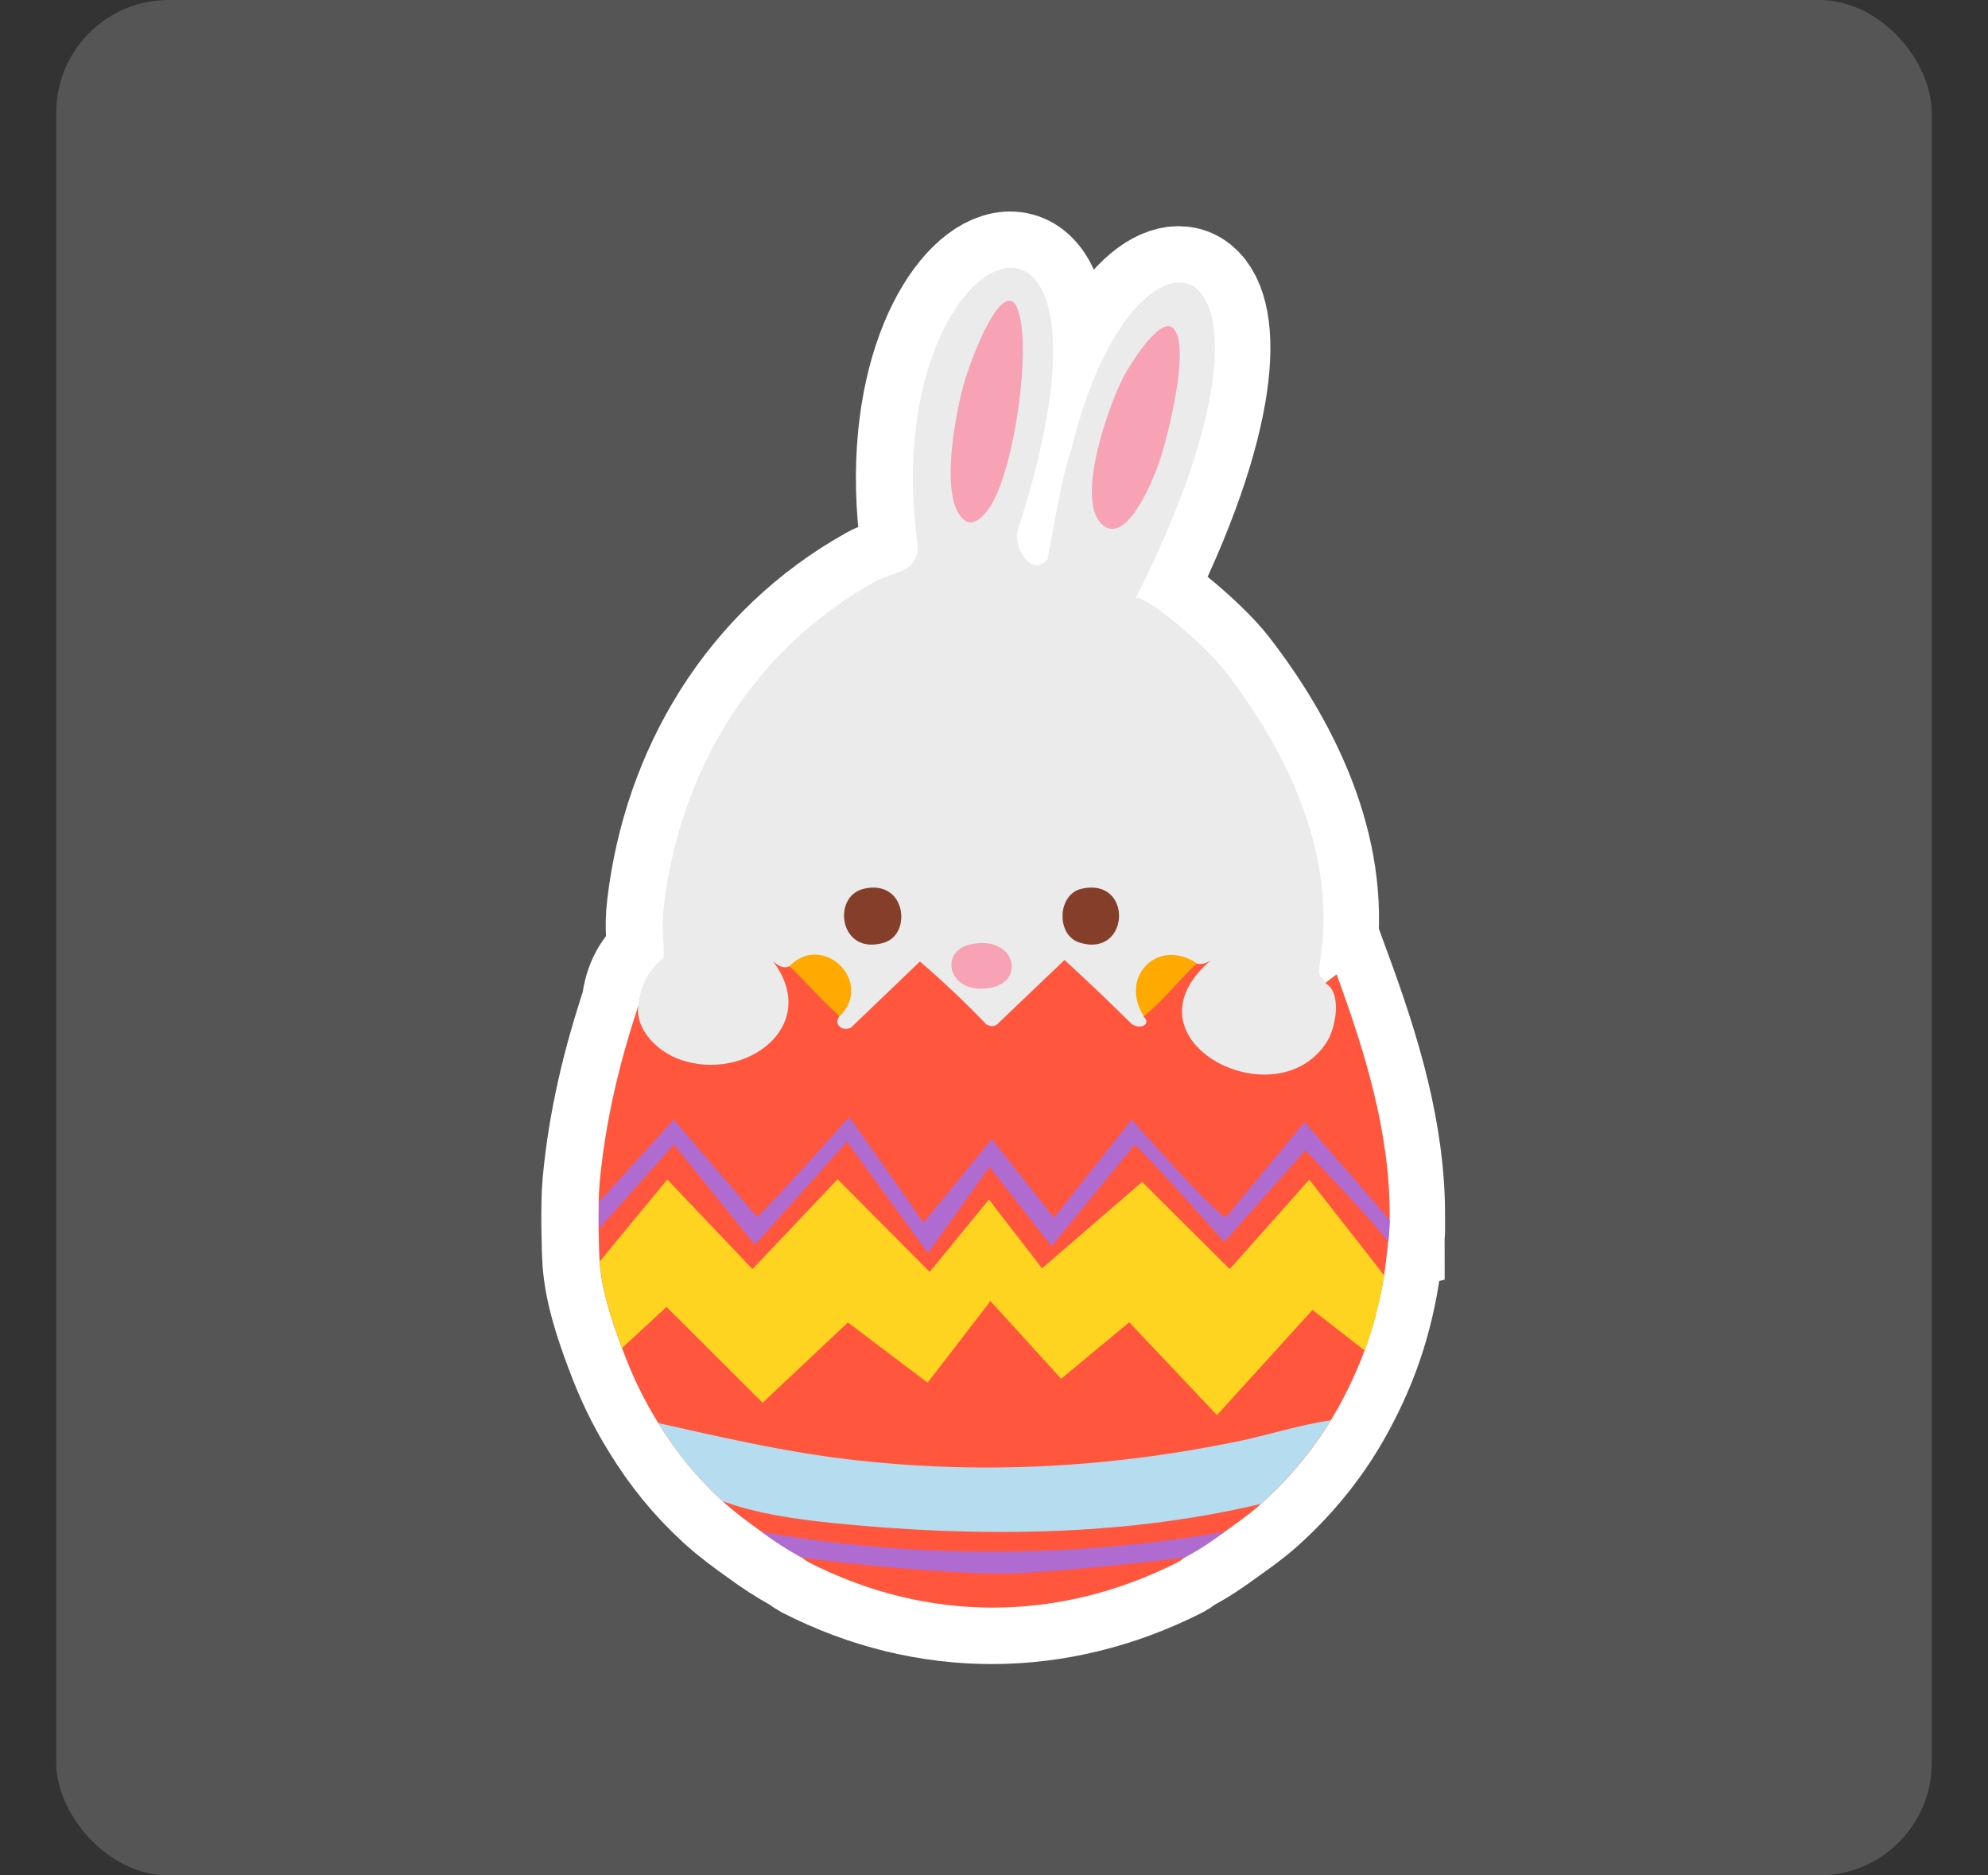 <?xml version="1.0" encoding="UTF-8"?>
<svg xmlns="http://www.w3.org/2000/svg" width="106" height="100" viewBox="0 0 106 100">
  <rect x="0" y="0" width="106" height="100" fill="#333333" stroke="none"/>
  <g id="Hintergrund">
    <rect id="Hintergrund-2" data-name="Hintergrund" x="3" width="100" height="100" rx="6" ry="6" fill="#555556"/>
  </g>
  <g id="Osterhase">
    <path d="M74.03,65.9s0-.09.01-.13c0-.02,0-.04,0-.06,0-.05,0-.1.01-.15,0-.04,0-.07,0-.11,0-.03,0-.06,0-.09,0-.03,0-.06,0-.09,0-.03,0-.05,0-.08,0-.04,0-.08,0-.12,0-.07,0-.13,0-.19.02-4.47-1.31-8.77-2.83-12.92l-.59.45c-.17-.49-.41-.05-.3-1.04.95-5.62-1.61-11.15-5.06-15.6-1.17-1.5-4.37-4.16-4.76-3.86,9.79-19.37-.03-22.06-3.42-7.96-.51,1.36-.99,4.48-1.28,5.88-.87,1.02-1.89-.71-1.56-1.64,6.88-21.2-7.68-15.95-5.36.89.07,1.45-1.29,1.39-2.27,1.93-6.59,3.66-10.42,10.18-11.26,17.29-.16,1.35.04,1.91-.02,2.77-.82.7-1.2,1.39-1.34,2.53-1.03,3.1-1.78,6.23-2.08,9.51-.11,1.19-.03,3.82,0,4.16.12,1.59.64,3.13,1.19,4.61.55,1.48,1.11,2.67,1.94,4.01.99,1.6,2.04,2.89,3.42,4.16.67.61,1.35,1.11,2.08,1.63.8.58,1.23.86,2.08,1.34.13.07.26.2.45.3,6.32,3.23,13.32,3.2,19.65,0,.2-.1.32-.23.45-.3.81-.44,1.31-.78,2.08-1.34.67-.48,1.32-.93,1.94-1.49,1.43-1.28,2.72-2.81,3.72-4.46.69-1.14,1.33-2.46,1.79-3.71.48-1.31.82-2.63,1.04-4.01.06-.39.17-1.29.24-2.08,0,0,0-.02,0-.02Z" fill="#fff" stroke="#fff" stroke-miterlimit="10" stroke-width="6"/>
    <g>
      <path d="M71.26,51.96l-.59.45c.65,1.89-6.3-1.4-6.3-1.4,0,0-22.87.06-23.1-.24,0,0-6.61,4.71-7.22,2.82-1.03,3.1-1.78,6.23-2.08,9.51-.11,1.19-.03,3.82,0,4.16.12,1.59.64,3.13,1.19,4.61.55,1.48,1.11,2.67,1.94,4.01.99,1.6,2.04,2.89,3.42,4.16.67.61,1.35,1.11,2.08,1.63.8.58,1.23.86,2.08,1.34.13.07.26.2.45.3,6.32,3.23,13.32,3.2,19.65,0,.2-.1.32-.23.45-.3.81-.44,1.31-.78,2.08-1.34.67-.48,1.32-.93,1.94-1.49,1.43-1.28,2.72-2.81,3.72-4.46.69-1.14,1.33-2.46,1.79-3.71.48-1.31.82-2.63,1.04-4.01.1-.59.29-2.33.3-3.12.02-4.47-1.31-8.77-2.83-12.92Z" fill="#ff563d"/>
      <path d="M70.96,75.73c-1,1.64-2.29,3.17-3.72,4.46-7.36,1.75-15.27,1.79-22.86,1.02-1.93-.2-4.07-.5-5.86-1.17-1.39-1.27-2.44-2.56-3.42-4.16,3.27.74,6.58,1.5,9.92,1.91,7.04.86,13.99.5,20.92-.92,1.69-.35,3.33-.89,5.03-1.14Z" fill="#b6dcef"/>
      <path d="M31.97,67.27l3.61-4.38,4.54,4.78,4.54-4.79,4.91,4.94,3.16-3.86,2.83,3.67,5.34-4.61,4.67,4.65,4.24-4.77,4,5.11c-.23,1.38-.56,2.7-1.04,4.01l-2.79-2.17-5.09,5.61-4.68-4.95-3.63,3.01-3.77-4.14-3.35,4.35-4.25-3.21-4.55,4.28-5.12-5.11-2.37,2.19c-.55-1.48-1.07-3.01-1.19-4.61Z" fill="#ffd421"/>
      <path d="M40.6,81.68c.8.58,1.23.86,2.08,1.34.26.11,7.02.89,10.79.89,2.18,0,9.51-.79,9.75-.89.81-.44,1.31-.78,2.08-1.34-8.15,1.4-16.56,1.43-24.71,0Z" fill="#af6bd0"/>
      <path d="M69.55,59.84l-4.17,5.05c-.39.1-5.04-5.19-5.04-5.19l-4.14,5.23-3.32-4.19-3.64,4.46c-.45-.68-3.96-5.64-3.96-5.64,0,0-4.26,4.78-4.91,5.33l-4.45-5.19-3.99,4.4c0,.46,0,.96,0,1.43l4-4.5,4.32,5.34,4.91-5.49,4.32,5.94,3.28-4.6,3.31,4.23,4.43-5.41c.67.54,4.78,5.18,4.78,5.18l4.32-4.88s3.56,3.7,4.43,4.89c.04-.43.07-.85.08-1.17l-4.54-5.22Z" fill="#af6bd0"/>
      <path d="M70.67,52.41c-.17-.49-.41-.05-.3-1.04.95-5.62-1.61-11.15-5.06-15.6-1.17-1.5-4.37-4.16-4.76-3.86,9.79-19.37-.03-22.06-3.42-7.96-.51,1.36-.99,4.48-1.28,5.88-.87,1.02-1.89-.71-1.56-1.64,6.88-21.2-7.68-15.95-5.36.89.07,1.45-1.29,1.39-2.27,1.93-6.59,3.66-10.42,10.18-11.26,17.29-.16,1.35.04,1.91-.02,2.77-.82.7-1.2,1.39-1.34,2.53-.2,1.31,1.05,2.49,2.22,2.9,3.5,1.23,7.56-1.8,4.95-5.25.34.31.63.4.87.27l.33.09c1.51-1.27,3.53.74,2.25,2.25l.09.33c-.31.44.15.82.62.61l3.68-3.53c1.21,1.04,2.4,2.16,3.55,3.36.22.12.46.13.64-.08l3.52-3.36c1.2,1.1,2.39,2.23,3.57,3.4.44.35,1.1.02.64-.39l.16-.32c-.95-1.67.65-3.36,2.35-2.35l.33-.15c.26.06.53,0,.81-.22-5.09,4.23,3.38,8.67,6.12,4.41.51-.8.82-2.66-.08-3.15Z" fill="#ebebeb"/>
      <path d="M46.06,47.39c-1.74.4-1.3,3.61,1.09,2.87,1.49-.46,1.16-3.39-1.09-2.87Z" fill="#853e2a"/>
      <path d="M57.67,47.39c-1.31.3-1.36,2.49-.11,2.87,2.7.84,2.88-3.5.11-2.87Z" fill="#853e2a"/>
      <path d="M53.8,16.03c-.95.09-2.21,3.68-2.44,4.55-.43,1.62-1.14,5.41-.23,6.83.48.74.98.45,1.45-.1,1.45-1.68,2.45-8.77,1.7-10.77-.08-.22-.19-.53-.49-.5Z" fill="#f7a2b5"/>
      <path d="M62.59,17.53c-.71-.78-2.39,2.01-2.67,2.54-.81,1.54-2.53,6.43-1.23,7.82,1.3,1.39,2.78-2.28,3.08-3.14.46-1.29,1.72-6.22.82-7.21Z" fill="#f7a2b5"/>
      <path d="M51.72,50.36c-1.56.36-1.21,2.35.56,2.36,2.57.01,2.01-2.95-.56-2.36Z" fill="#f7a2b5"/>
      <path d="M42.09,51.52c.92.87,1.72,1.83,2.68,2.67,1.85-1.81-.87-4.52-2.68-2.67Z" fill="#ffa901"/>
      <path d="M60.99,54.19c1.05-.84,1.86-1.92,2.83-2.82-2.09-1.4-4.17.72-2.83,2.82Z" fill="#ffa901"/>
    </g>
  </g>
</svg>